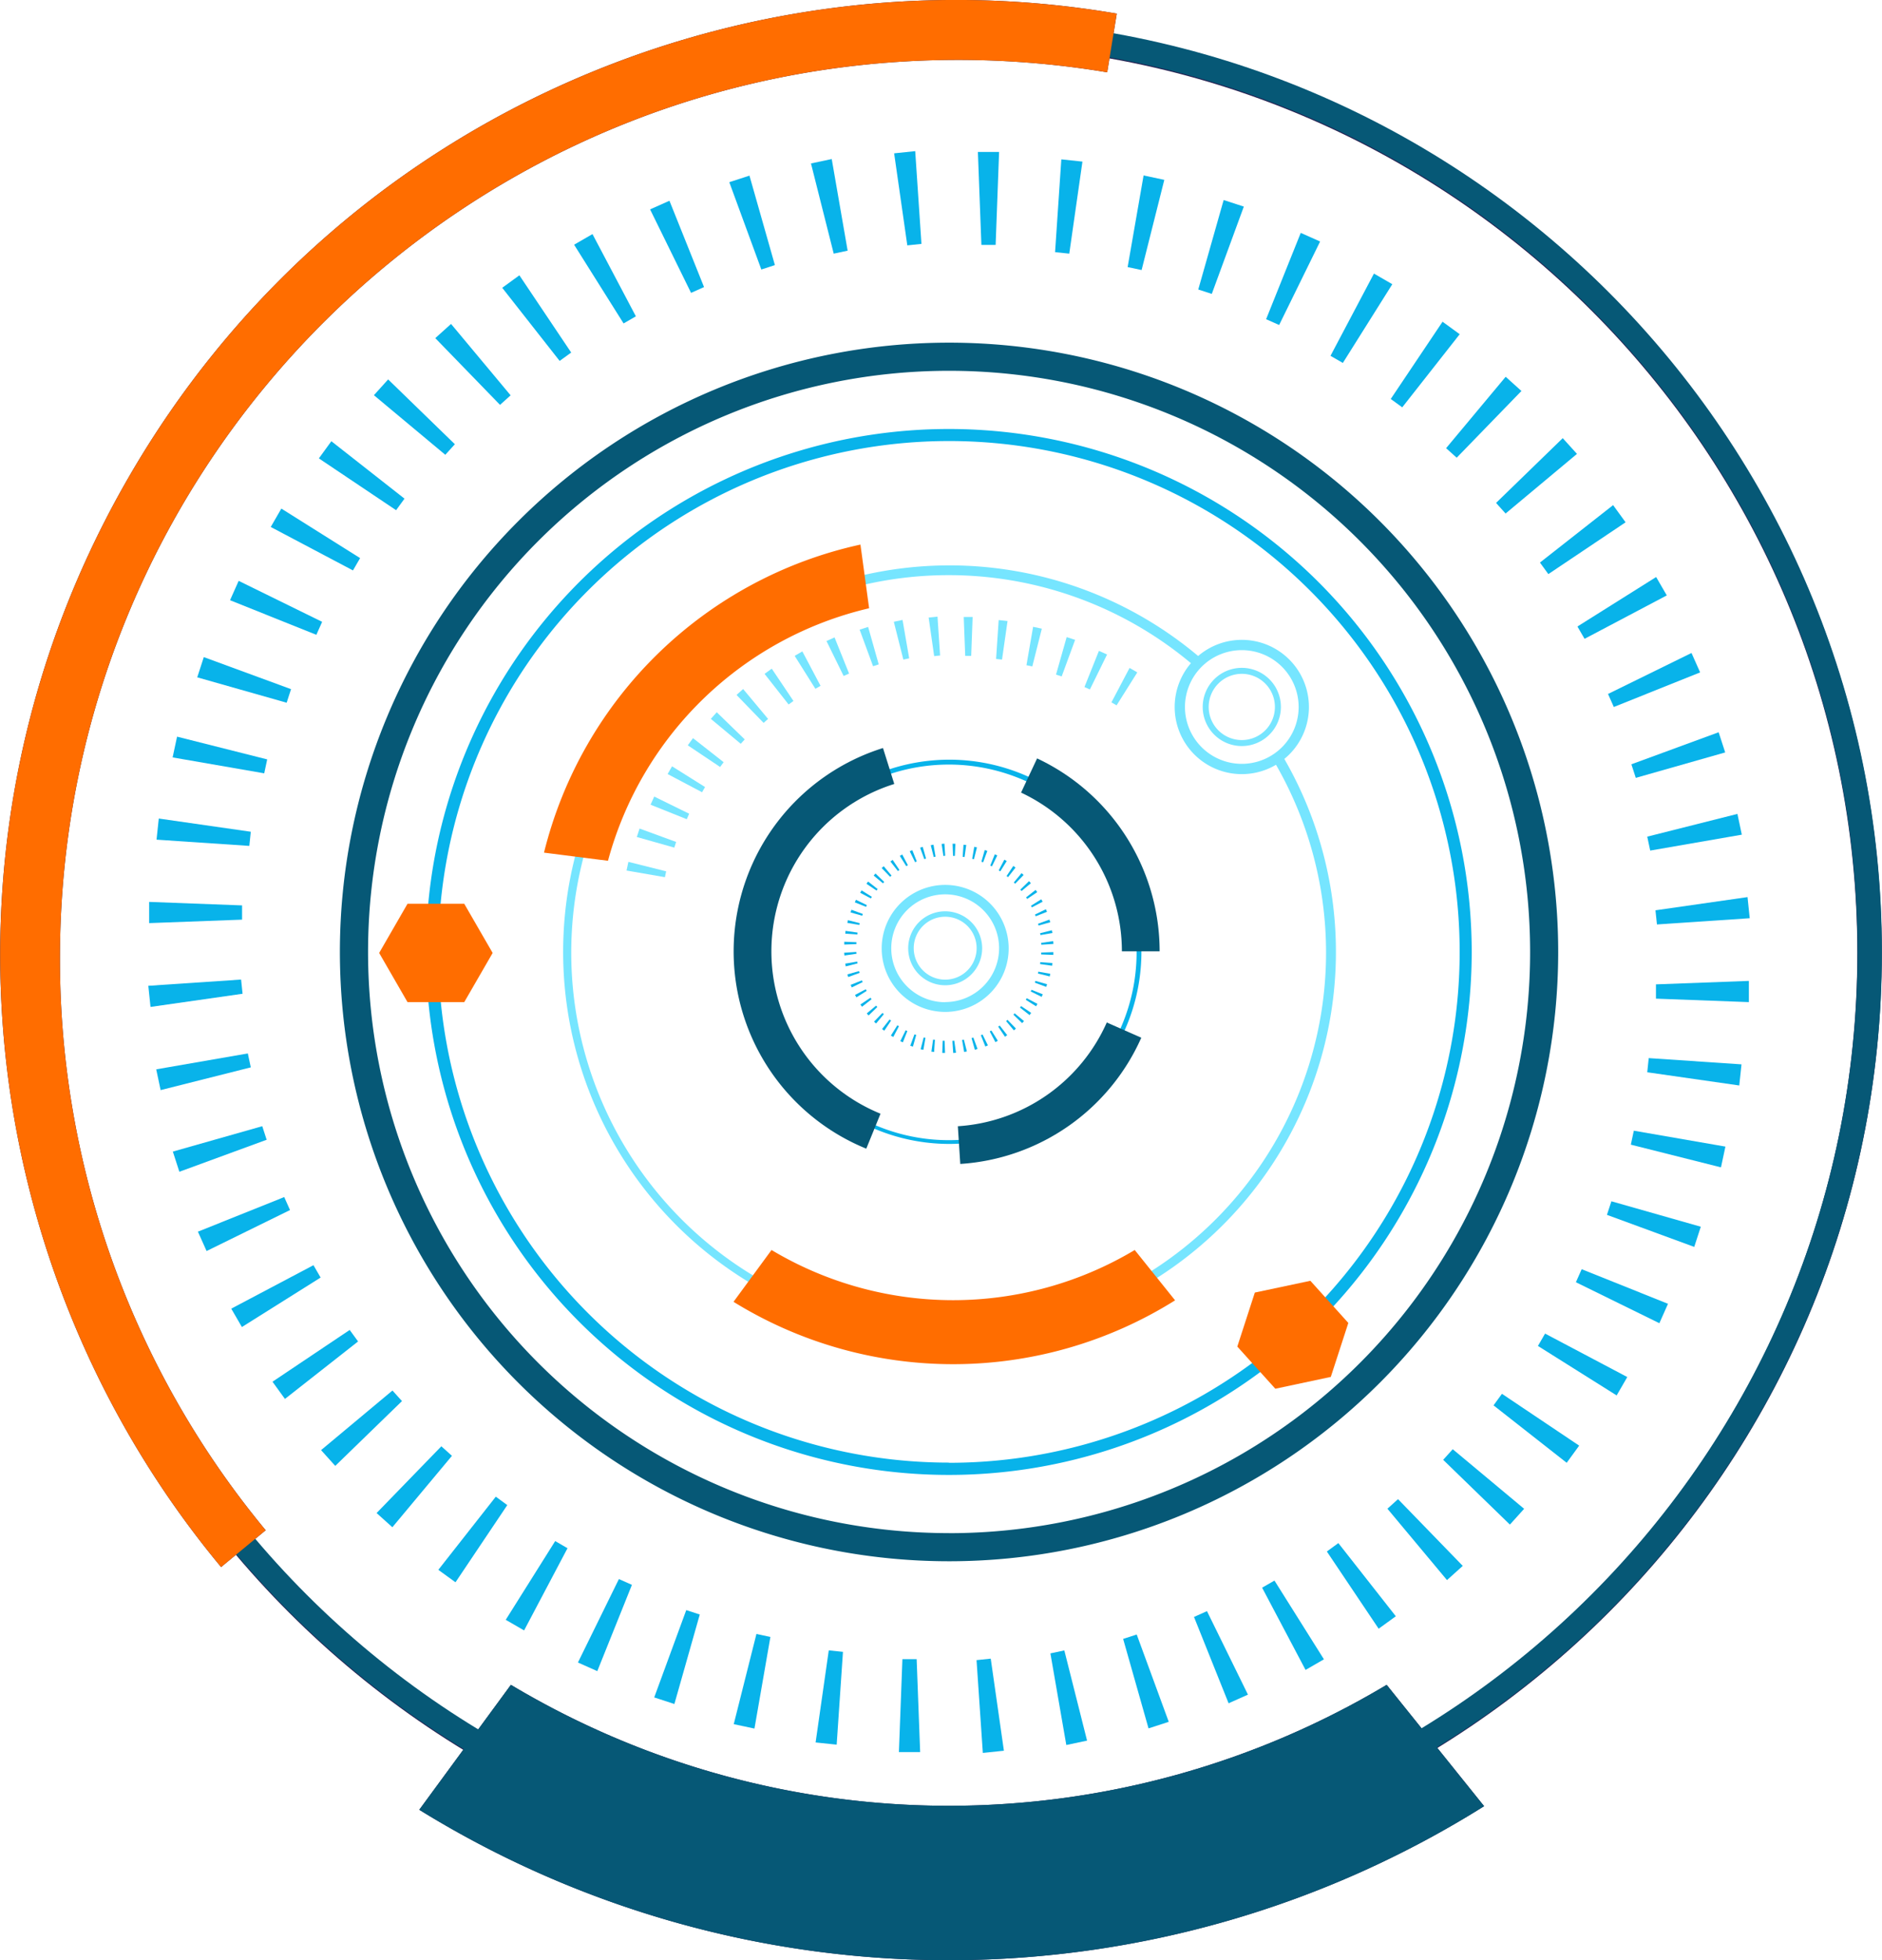 <svg preserveAspectRatio="none" id="Layer_1" data-name="Layer 1" xmlns="http://www.w3.org/2000/svg" viewBox="0 0 418.88 436.21"><defs><style>.cls-1{fill:#065876;}.cls-2{fill:#76e5ff;}.cls-3{fill:#08b3ea;}.cls-4{fill:#251d4f;}.cls-5{fill:#ff6d00;}</style></defs><title>circle34</title><path class="cls-1" d="M708.66,431.34A135.58,135.58,0,1,0,844.25,566.93,135.58,135.58,0,0,0,708.66,431.34Zm0,264.9A129.32,129.32,0,1,1,838,566.93,129.32,129.32,0,0,1,708.66,696.25Z" transform="translate(-497.44 -355.09)"/><polygon class="cls-2" points="223.02 146.77 221.7 146.63 222.28 137.98 224.25 138.19 223.02 146.77"/><polygon class="cls-2" points="229.76 148.3 228.46 148.02 229.94 139.48 231.88 139.89 229.76 148.3"/><polygon class="cls-2" points="236.3 150.52 235.04 150.11 237.41 141.77 239.29 142.38 236.3 150.52"/><polygon class="cls-2" points="242.58 153.42 241.37 152.88 244.59 144.83 246.4 145.64 242.58 153.42"/><polygon class="cls-2" points="248.52 156.95 247.37 156.29 251.41 148.63 253.13 149.62 248.52 156.95"/><polygon class="cls-2" points="148.27 193.89 147.99 195.19 139.45 193.71 139.86 191.78 148.27 193.89"/><polygon class="cls-2" points="150.49 187.35 150.08 188.61 141.74 186.25 142.35 184.37 150.49 187.35"/><polygon class="cls-2" points="153.39 181.07 152.85 182.29 144.8 179.06 145.61 177.25 153.39 181.07"/><polygon class="cls-2" points="156.92 175.13 156.26 176.29 148.59 172.24 149.58 170.52 156.92 175.13"/><polygon class="cls-2" points="161.06 169.6 160.28 170.67 153.08 165.85 154.24 164.25 161.06 169.6"/><polygon class="cls-2" points="165.75 164.53 164.87 165.51 158.21 159.96 159.53 158.49 165.75 164.53"/><polygon class="cls-2" points="170.95 159.97 169.96 160.86 163.93 154.64 165.4 153.32 170.95 159.97"/><polygon class="cls-2" points="176.6 155.98 175.52 156.76 170.17 149.95 171.77 148.79 176.6 155.98"/><polygon class="cls-2" points="182.63 152.61 181.48 153.27 176.87 145.94 178.58 144.95 182.63 152.61"/><polygon class="cls-2" points="188.98 149.88 187.77 150.42 183.95 142.64 185.75 141.84 188.98 149.88"/><polygon class="cls-2" points="195.58 147.84 194.32 148.25 191.33 140.11 193.22 139.5 195.58 147.84"/><polygon class="cls-2" points="202.36 146.49 201.06 146.77 198.94 138.36 200.88 137.95 202.36 146.49"/><polygon class="cls-2" points="208.66 137.21 206.69 137.42 207.92 146 209.24 145.86 208.66 137.21"/><polygon class="cls-2" points="214.5 137.29 214.83 145.95 216.16 145.95 216.48 137.29 214.5 137.29"/><polygon class="cls-3" points="214.68 190.71 214.26 190.66 214.45 187.97 215.06 188.03 214.68 190.71"/><polygon class="cls-3" points="216.78 191.19 216.38 191.1 216.84 188.43 217.44 188.56 216.78 191.19"/><polygon class="cls-3" points="218.82 191.88 218.43 191.75 219.17 189.15 219.75 189.34 218.82 191.88"/><polygon class="cls-3" points="220.78 192.78 220.4 192.62 221.41 190.1 221.97 190.35 220.78 192.78"/><polygon class="cls-3" points="222.64 193.89 222.28 193.68 223.54 191.29 224.07 191.6 222.64 193.89"/><polygon class="cls-3" points="224.37 195.18 224.03 194.94 225.53 192.69 226.03 193.05 224.37 195.18"/><polygon class="cls-3" points="225.95 196.64 225.64 196.37 227.37 194.29 227.83 194.7 225.95 196.64"/><polygon class="cls-3" points="227.37 198.27 227.09 197.96 229.03 196.07 229.45 196.53 227.37 198.27"/><polygon class="cls-3" points="228.62 200.03 228.37 199.69 230.5 198.02 230.86 198.52 228.62 200.03"/><polygon class="cls-3" points="229.67 201.91 229.46 201.55 231.75 200.11 232.06 200.65 229.67 201.91"/><polygon class="cls-3" points="230.52 203.89 230.35 203.51 232.78 202.32 233.03 202.89 230.52 203.89"/><polygon class="cls-3" points="231.16 205.95 231.03 205.56 233.57 204.63 233.76 205.22 231.16 205.95"/><polygon class="cls-3" points="231.58 208.07 231.49 207.66 234.11 207 234.24 207.61 231.58 208.07"/><polygon class="cls-3" points="231.73 209.81 231.77 210.22 234.47 210.04 234.41 209.42 231.73 209.81"/><polygon class="cls-3" points="231.74 211.96 231.74 212.38 234.45 212.48 234.45 211.86 231.74 211.96"/><polygon class="cls-3" points="231.49 214.52 231.53 214.1 234.23 214.29 234.17 214.9 231.49 214.52"/><polygon class="cls-3" points="231.01 216.62 231.1 216.22 233.76 216.68 233.64 217.28 231.01 216.62"/><polygon class="cls-3" points="230.32 218.66 230.45 218.27 233.05 219.01 232.86 219.6 230.32 218.66"/><polygon class="cls-3" points="229.41 220.62 229.58 220.25 232.09 221.25 231.84 221.82 229.41 220.62"/><polygon class="cls-3" points="228.31 222.48 228.52 222.12 230.91 223.38 230.6 223.92 228.31 222.48"/><polygon class="cls-3" points="227.02 224.21 227.26 223.87 229.51 225.38 229.15 225.88 227.02 224.21"/><polygon class="cls-3" points="225.56 225.79 225.83 225.48 227.91 227.21 227.5 227.67 225.56 225.79"/><polygon class="cls-3" points="223.93 227.21 224.24 226.93 226.12 228.87 225.67 229.29 223.93 227.21"/><polygon class="cls-3" points="222.17 228.46 222.51 228.21 224.18 230.34 223.68 230.7 222.17 228.46"/><polygon class="cls-3" points="220.29 229.51 220.65 229.3 222.09 231.59 221.55 231.9 220.29 229.51"/><polygon class="cls-3" points="218.31 230.36 218.68 230.19 219.88 232.62 219.31 232.87 218.31 230.36"/><polygon class="cls-3" points="216.24 231 216.64 230.87 217.57 233.41 216.98 233.6 216.24 231"/><polygon class="cls-3" points="214.13 231.42 214.53 231.33 215.2 233.96 214.59 234.08 214.13 231.42"/><polygon class="cls-3" points="211.98 231.62 212.16 234.31 212.78 234.25 212.39 231.57 211.98 231.62"/><polygon class="cls-3" points="209.82 231.59 209.72 234.29 210.34 234.29 210.24 231.59 209.82 231.59"/><polygon class="cls-3" points="207.68 231.33 208.09 231.37 207.91 234.07 207.3 234.01 207.68 231.33"/><polygon class="cls-3" points="205.58 230.85 205.98 230.94 205.52 233.6 204.91 233.48 205.58 230.85"/><polygon class="cls-3" points="203.53 230.16 203.93 230.29 203.19 232.89 202.6 232.7 203.53 230.16"/><polygon class="cls-3" points="201.57 229.25 201.95 229.43 200.95 231.94 200.38 231.69 201.57 229.25"/><polygon class="cls-3" points="199.72 228.15 200.08 228.36 198.82 230.75 198.28 230.44 199.72 228.15"/><polygon class="cls-3" points="197.99 226.86 198.33 227.1 196.82 229.35 196.32 228.99 197.99 226.86"/><polygon class="cls-3" points="196.41 225.4 196.72 225.67 194.99 227.75 194.53 227.34 196.41 225.4"/><polygon class="cls-3" points="194.99 223.77 195.27 224.08 193.32 225.97 192.91 225.51 194.99 223.77"/><polygon class="cls-3" points="193.74 222.01 193.99 222.35 191.86 224.02 191.5 223.52 193.74 222.01"/><polygon class="cls-3" points="192.69 220.13 192.9 220.49 190.61 221.93 190.3 221.39 192.69 220.13"/><polygon class="cls-3" points="191.84 218.15 192.01 218.53 189.58 219.72 189.33 219.15 191.84 218.15"/><polygon class="cls-3" points="191.2 216.09 191.33 216.48 188.79 217.41 188.6 216.82 191.2 216.09"/><polygon class="cls-3" points="190.78 213.97 190.87 214.37 188.24 215.04 188.12 214.43 190.78 213.97"/><polygon class="cls-3" points="187.88 212 187.95 212.62 190.63 212.23 190.58 211.82 187.88 212"/><polygon class="cls-3" points="187.91 210.18 190.61 210.08 190.61 209.66 187.91 209.56 187.91 210.18"/><polygon class="cls-3" points="190.87 207.52 190.82 207.93 188.13 207.75 188.19 207.14 190.87 207.52"/><polygon class="cls-3" points="191.34 205.42 191.26 205.82 188.59 205.36 188.72 204.76 191.34 205.42"/><polygon class="cls-3" points="192.04 203.37 191.91 203.77 189.31 203.03 189.5 202.44 192.04 203.37"/><polygon class="cls-3" points="192.94 201.41 192.77 201.79 190.26 200.79 190.51 200.22 192.94 201.41"/><polygon class="cls-3" points="194.05 199.56 193.84 199.92 191.45 198.66 191.76 198.12 194.05 199.56"/><polygon class="cls-3" points="195.34 197.83 195.09 198.17 192.85 196.66 193.21 196.16 195.34 197.83"/><polygon class="cls-3" points="196.8 196.25 196.53 196.56 194.45 194.83 194.86 194.37 196.8 196.25"/><polygon class="cls-3" points="198.43 194.83 198.12 195.11 196.23 193.16 196.69 192.75 198.43 194.83"/><polygon class="cls-3" points="200.19 193.58 199.85 193.83 198.18 191.7 198.68 191.34 200.19 193.58"/><polygon class="cls-3" points="202.07 192.53 201.71 192.74 200.27 190.45 200.81 190.14 202.07 192.53"/><polygon class="cls-3" points="204.05 191.68 203.67 191.85 202.48 189.42 203.05 189.17 204.05 191.68"/><polygon class="cls-3" points="206.11 191.04 205.72 191.17 204.79 188.63 205.37 188.44 206.11 191.04"/><polygon class="cls-3" points="208.23 190.62 207.82 190.71 207.16 188.08 207.77 187.96 208.23 190.62"/><polygon class="cls-3" points="210.2 187.73 209.58 187.79 209.97 190.47 210.38 190.42 210.2 187.73"/><polygon class="cls-3" points="212.02 187.75 212.12 190.45 212.53 190.45 212.64 187.75 212.02 187.75"/><path class="cls-2" d="M773.83,497.47a14.94,14.94,0,1,0,14.94,14.94A14.94,14.94,0,0,0,773.83,497.47Zm0,27.59a12.65,12.65,0,1,1,12.65-12.65A12.65,12.65,0,0,1,773.83,525.06Z" transform="translate(-497.44 -355.09)"/><path class="cls-2" d="M773.83,503.7a8.7,8.7,0,1,0,8.7,8.7A8.7,8.7,0,0,0,773.83,503.7Zm0,16.07a7.37,7.37,0,1,1,7.37-7.37A7.37,7.37,0,0,1,773.83,519.77Z" transform="translate(-497.44 -355.09)"/><path class="cls-2" d="M707.81,552a14.13,14.13,0,1,0,14.13,14.13A14.13,14.13,0,0,0,707.81,552Zm0,26.1a12,12,0,1,1,12-12A12,12,0,0,1,707.81,578.07Z" transform="translate(-497.44 -355.09)"/><path class="cls-2" d="M707.81,557.87a8.23,8.23,0,1,0,8.23,8.23A8.23,8.23,0,0,0,707.81,557.87Zm0,15.21a7,7,0,1,1,7-7A7,7,0,0,1,707.81,573.08Z" transform="translate(-497.44 -355.09)"/><polygon class="cls-3" points="237.99 56.44 234.83 56.11 236.22 35.46 240.92 35.96 237.99 56.44"/><polygon class="cls-3" points="254.09 60.09 250.98 59.43 254.53 39.04 259.14 40.02 254.09 60.09"/><polygon class="cls-3" points="269.71 65.4 266.7 64.42 272.35 44.51 276.84 45.97 269.71 65.4"/><polygon class="cls-3" points="284.7 72.32 281.8 71.03 289.51 51.82 293.82 53.74 284.7 72.32"/><polygon class="cls-3" points="298.88 80.76 296.13 79.18 305.8 60.88 309.89 63.24 298.88 80.76"/><polygon class="cls-3" points="312.1 90.64 309.54 88.78 321.07 71.59 324.89 74.37 312.1 90.64"/><polygon class="cls-3" points="324.22 101.85 321.86 99.73 335.12 83.84 338.63 87 324.22 101.85"/><polygon class="cls-3" points="335.1 114.27 332.98 111.91 347.82 97.5 350.99 101 335.1 114.27"/><polygon class="cls-3" points="344.62 127.75 342.75 125.18 359.03 112.4 361.81 116.22 344.62 127.75"/><polygon class="cls-3" points="352.68 142.15 351.09 139.41 368.61 128.4 370.98 132.49 352.68 142.15"/><polygon class="cls-3" points="359.19 157.32 357.9 154.42 376.48 145.3 378.4 149.62 359.19 157.32"/><polygon class="cls-3" points="364.08 173.09 363.1 170.07 382.52 162.94 383.98 167.43 364.08 173.09"/><polygon class="cls-3" points="367.29 189.27 366.63 186.17 386.7 181.11 387.68 185.73 367.29 189.27"/><polygon class="cls-3" points="368.46 202.56 368.79 205.71 389.44 204.32 388.95 199.62 368.46 202.56"/><polygon class="cls-3" points="368.57 219.04 368.57 222.22 389.25 222.99 389.25 218.27 368.57 219.04"/><polygon class="cls-3" points="366.63 238.6 366.96 235.45 387.61 236.84 387.11 241.54 366.63 238.6"/><polygon class="cls-3" points="362.98 254.71 363.64 251.6 384.03 255.14 383.04 259.76 362.98 254.71"/><polygon class="cls-3" points="357.66 270.33 358.65 267.31 378.55 272.97 377.09 277.46 357.66 270.33"/><polygon class="cls-3" points="350.75 285.32 352.04 282.42 371.25 290.12 369.33 294.44 350.75 285.32"/><polygon class="cls-3" points="342.3 299.5 343.89 296.75 362.19 306.42 359.82 310.51 342.3 299.5"/><polygon class="cls-3" points="332.42 312.72 334.29 310.15 351.48 321.68 348.7 325.5 332.42 312.72"/><polygon class="cls-3" points="321.21 324.84 323.34 322.48 339.23 335.74 336.06 339.25 321.21 324.84"/><polygon class="cls-3" points="308.8 335.72 311.16 333.59 325.57 348.44 322.06 351.6 308.8 335.72"/><polygon class="cls-3" points="295.32 345.24 297.88 343.37 310.67 359.65 306.85 362.42 295.32 345.24"/><polygon class="cls-3" points="280.91 353.29 283.66 351.71 294.67 369.23 290.58 371.59 280.91 353.29"/><polygon class="cls-3" points="265.75 359.8 268.64 358.51 277.76 377.09 273.45 379.01 265.75 359.8"/><polygon class="cls-3" points="249.98 364.69 253 363.71 260.13 383.14 255.63 384.6 249.98 364.69"/><polygon class="cls-3" points="233.79 367.91 236.89 367.25 241.95 387.32 237.33 388.3 233.79 367.91"/><polygon class="cls-3" points="217.35 369.41 218.75 390.06 223.44 389.57 220.51 369.08 217.35 369.41"/><polygon class="cls-3" points="200.85 369.19 200.07 389.87 204.8 389.87 204.02 369.19 200.85 369.19"/><polygon class="cls-3" points="184.46 367.24 187.62 367.57 186.22 388.22 181.53 387.73 184.46 367.24"/><polygon class="cls-3" points="168.36 363.59 171.47 364.25 167.92 384.64 163.31 383.66 168.36 363.59"/><polygon class="cls-3" points="152.74 358.28 155.75 359.26 150.1 379.17 145.61 377.71 152.74 358.28"/><polygon class="cls-3" points="137.75 351.37 140.65 352.66 132.94 371.86 128.63 369.94 137.75 351.37"/><polygon class="cls-3" points="123.57 342.92 126.31 344.51 116.65 362.8 112.56 360.44 123.57 342.92"/><polygon class="cls-3" points="110.35 333.04 112.91 334.91 101.38 352.09 97.56 349.32 110.35 333.04"/><polygon class="cls-3" points="98.23 321.83 100.59 323.95 87.33 339.84 83.82 336.68 98.23 321.83"/><polygon class="cls-3" points="87.35 309.42 89.47 311.77 74.62 326.19 71.46 322.68 87.35 309.42"/><polygon class="cls-3" points="77.83 295.94 79.7 298.5 63.42 311.29 60.65 307.46 77.83 295.94"/><polygon class="cls-3" points="69.77 281.53 71.36 284.28 53.84 295.29 51.47 291.2 69.77 281.53"/><polygon class="cls-3" points="63.26 266.37 64.55 269.26 45.98 278.38 44.05 274.07 63.26 266.37"/><polygon class="cls-3" points="58.37 250.6 59.35 253.62 39.92 260.74 38.47 256.25 58.37 250.6"/><polygon class="cls-3" points="55.16 234.41 55.82 237.51 35.75 242.57 34.77 237.95 55.16 234.41"/><polygon class="cls-3" points="33.01 219.36 33.5 224.06 53.99 221.13 53.66 217.97 33.01 219.36"/><polygon class="cls-3" points="33.2 205.41 53.88 204.64 53.88 201.47 33.2 200.69 33.2 205.41"/><polygon class="cls-3" points="55.82 185.08 55.49 188.23 34.84 186.84 35.34 182.14 55.82 185.08"/><polygon class="cls-3" points="59.47 168.98 58.81 172.08 38.42 168.54 39.41 163.92 59.47 168.98"/><polygon class="cls-3" points="64.78 153.35 63.8 156.37 43.9 150.72 45.36 146.22 64.78 153.35"/><polygon class="cls-3" points="71.7 138.37 70.41 141.26 51.2 133.56 53.12 129.25 71.7 138.37"/><polygon class="cls-3" points="80.15 124.19 78.56 126.93 60.26 117.26 62.62 113.17 80.15 124.19"/><polygon class="cls-3" points="90.03 110.96 88.16 113.53 70.97 102 73.75 98.18 90.03 110.96"/><polygon class="cls-3" points="101.24 98.85 99.11 101.2 83.22 87.94 86.39 84.43 101.24 98.85"/><polygon class="cls-3" points="113.65 87.97 111.29 90.09 96.88 75.24 100.39 72.08 113.65 87.97"/><polygon class="cls-3" points="127.13 78.45 124.56 80.31 111.78 64.04 115.6 61.26 127.13 78.45"/><polygon class="cls-3" points="141.53 70.39 138.79 71.97 127.78 54.45 131.87 52.09 141.53 70.39"/><polygon class="cls-3" points="156.7 63.88 153.81 65.17 144.69 46.59 149 44.67 156.7 63.88"/><polygon class="cls-3" points="172.47 58.99 169.45 59.97 162.32 40.54 166.81 39.08 172.47 58.99"/><polygon class="cls-3" points="188.66 55.78 185.56 56.44 180.5 36.37 185.12 35.39 188.66 55.78"/><polygon class="cls-3" points="203.7 33.63 199.01 34.12 201.94 54.6 205.09 54.27 203.7 33.63"/><polygon class="cls-3" points="217.65 33.81 218.43 54.5 221.6 54.5 222.37 33.81 217.65 33.81"/><path class="cls-4" d="M708.62,359.48c-114.68,0-207.65,93-207.65,207.65s93,207.65,207.65,207.65,207.65-93,207.65-207.65S823.3,359.48,708.62,359.48Zm0,409.87c-111.68,0-202.21-90.53-202.21-202.21s90.53-202.21,202.21-202.21,202.21,90.53,202.21,202.21S820.29,769.35,708.62,769.35Z" transform="translate(-497.44 -355.09)"/><path class="cls-4" d="M806.07,730a189.93,189.93,0,0,1-194.92,0l-20.39,27.8a224.23,224.23,0,0,0,237-.8Z" transform="translate(-497.44 -355.09)"/><path class="cls-4" d="M526,461.43c-45.79,79.31-34.67,175.84,20.65,242.36l9.92-8.19a199.05,199.05,0,0,1-45.79-127.31c0-110.39,89.49-199.87,199.87-199.87a201.15,201.15,0,0,1,33.22,2.76L746,358.12C660.81,343.52,571.72,382.17,526,461.43Z" transform="translate(-497.44 -355.09)"/><path class="cls-1" d="M708.66,359.27C594,359.27,501,452.24,501,566.93s93,207.65,207.65,207.65,207.65-93,207.65-207.65S823.35,359.27,708.66,359.27Zm0,409.87c-111.68,0-202.21-90.53-202.21-202.21S597,364.72,708.66,364.72s202.21,90.53,202.21,202.21S820.34,769.14,708.66,769.14Z" transform="translate(-497.44 -355.09)"/><path class="cls-1" d="M806.07,730a189.93,189.93,0,0,1-194.92,0l-20.39,27.8a224.23,224.23,0,0,0,237-.8Z" transform="translate(-497.44 -355.09)"/><path class="cls-5" d="M526,461.43c-45.79,79.31-34.67,175.84,20.65,242.36l9.92-8.19a199.05,199.05,0,0,1-45.79-127.31c0-110.39,89.49-199.87,199.87-199.87a201.15,201.15,0,0,1,33.22,2.76L746,358.12C660.81,343.52,571.72,382.17,526,461.43Z" transform="translate(-497.44 -355.09)"/><path class="cls-3" d="M708.66,450.55A116.37,116.37,0,1,0,825,566.93,116.37,116.37,0,0,0,708.66,450.55Zm0,230A113.66,113.66,0,1,1,822.32,566.93,113.66,113.66,0,0,1,708.66,680.59Z" transform="translate(-497.44 -355.09)"/><polygon class="cls-5" points="90.7 222.99 84.39 212.05 90.7 201.11 103.33 201.11 109.65 212.05 103.33 222.99 90.7 222.99"/><polygon class="cls-5" points="275.39 299.64 279.29 287.62 291.65 285 300.1 294.38 296.2 306.39 283.85 309.02 275.39 299.64"/><path class="cls-2" d="M780.82,524.2a84,84,0,1,1-17.41-20.77l1.9-1.34a86,86,0,1,0,17.32,20.74Z" transform="translate(-497.44 -355.09)"/><path class="cls-5" d="M632.76,546.63a78.77,78.77,0,0,1,58.12-56.19l-1.93-14.17a93,93,0,0,0-70.43,68.55Z" transform="translate(-497.44 -355.09)"/><path class="cls-3" d="M744.56,545.68a41.79,41.79,0,1,1-8.66-10.33l0.95-.67A42.75,42.75,0,1,0,745.46,545Z" transform="translate(-497.44 -355.09)"/><path class="cls-1" d="M743.78,582.61a39,39,0,0,1-33.15,23.09l0.54,8.39A47.42,47.42,0,0,0,751.46,586Z" transform="translate(-497.44 -355.09)"/><path class="cls-1" d="M748.15,541.35a47.42,47.42,0,0,0-19.88-17.5l-3.57,7.61a39,39,0,0,1,22.44,35.32h8.4a47.42,47.42,0,0,0-7.39-25.43" transform="translate(-497.44 -355.09)"/><path class="cls-1" d="M669.13,566.77a39,39,0,0,1,27.35-37.23l-2.51-8a47.41,47.41,0,0,0-3.72,89.15l3.17-7.78a39,39,0,0,1-24.29-36.13" transform="translate(-497.44 -355.09)"/><path class="cls-5" d="M750,633.24a78.76,78.76,0,0,1-80.84,0l-8.46,11.53a93,93,0,0,0,98.28-.33Z" transform="translate(-497.44 -355.09)"/></svg>